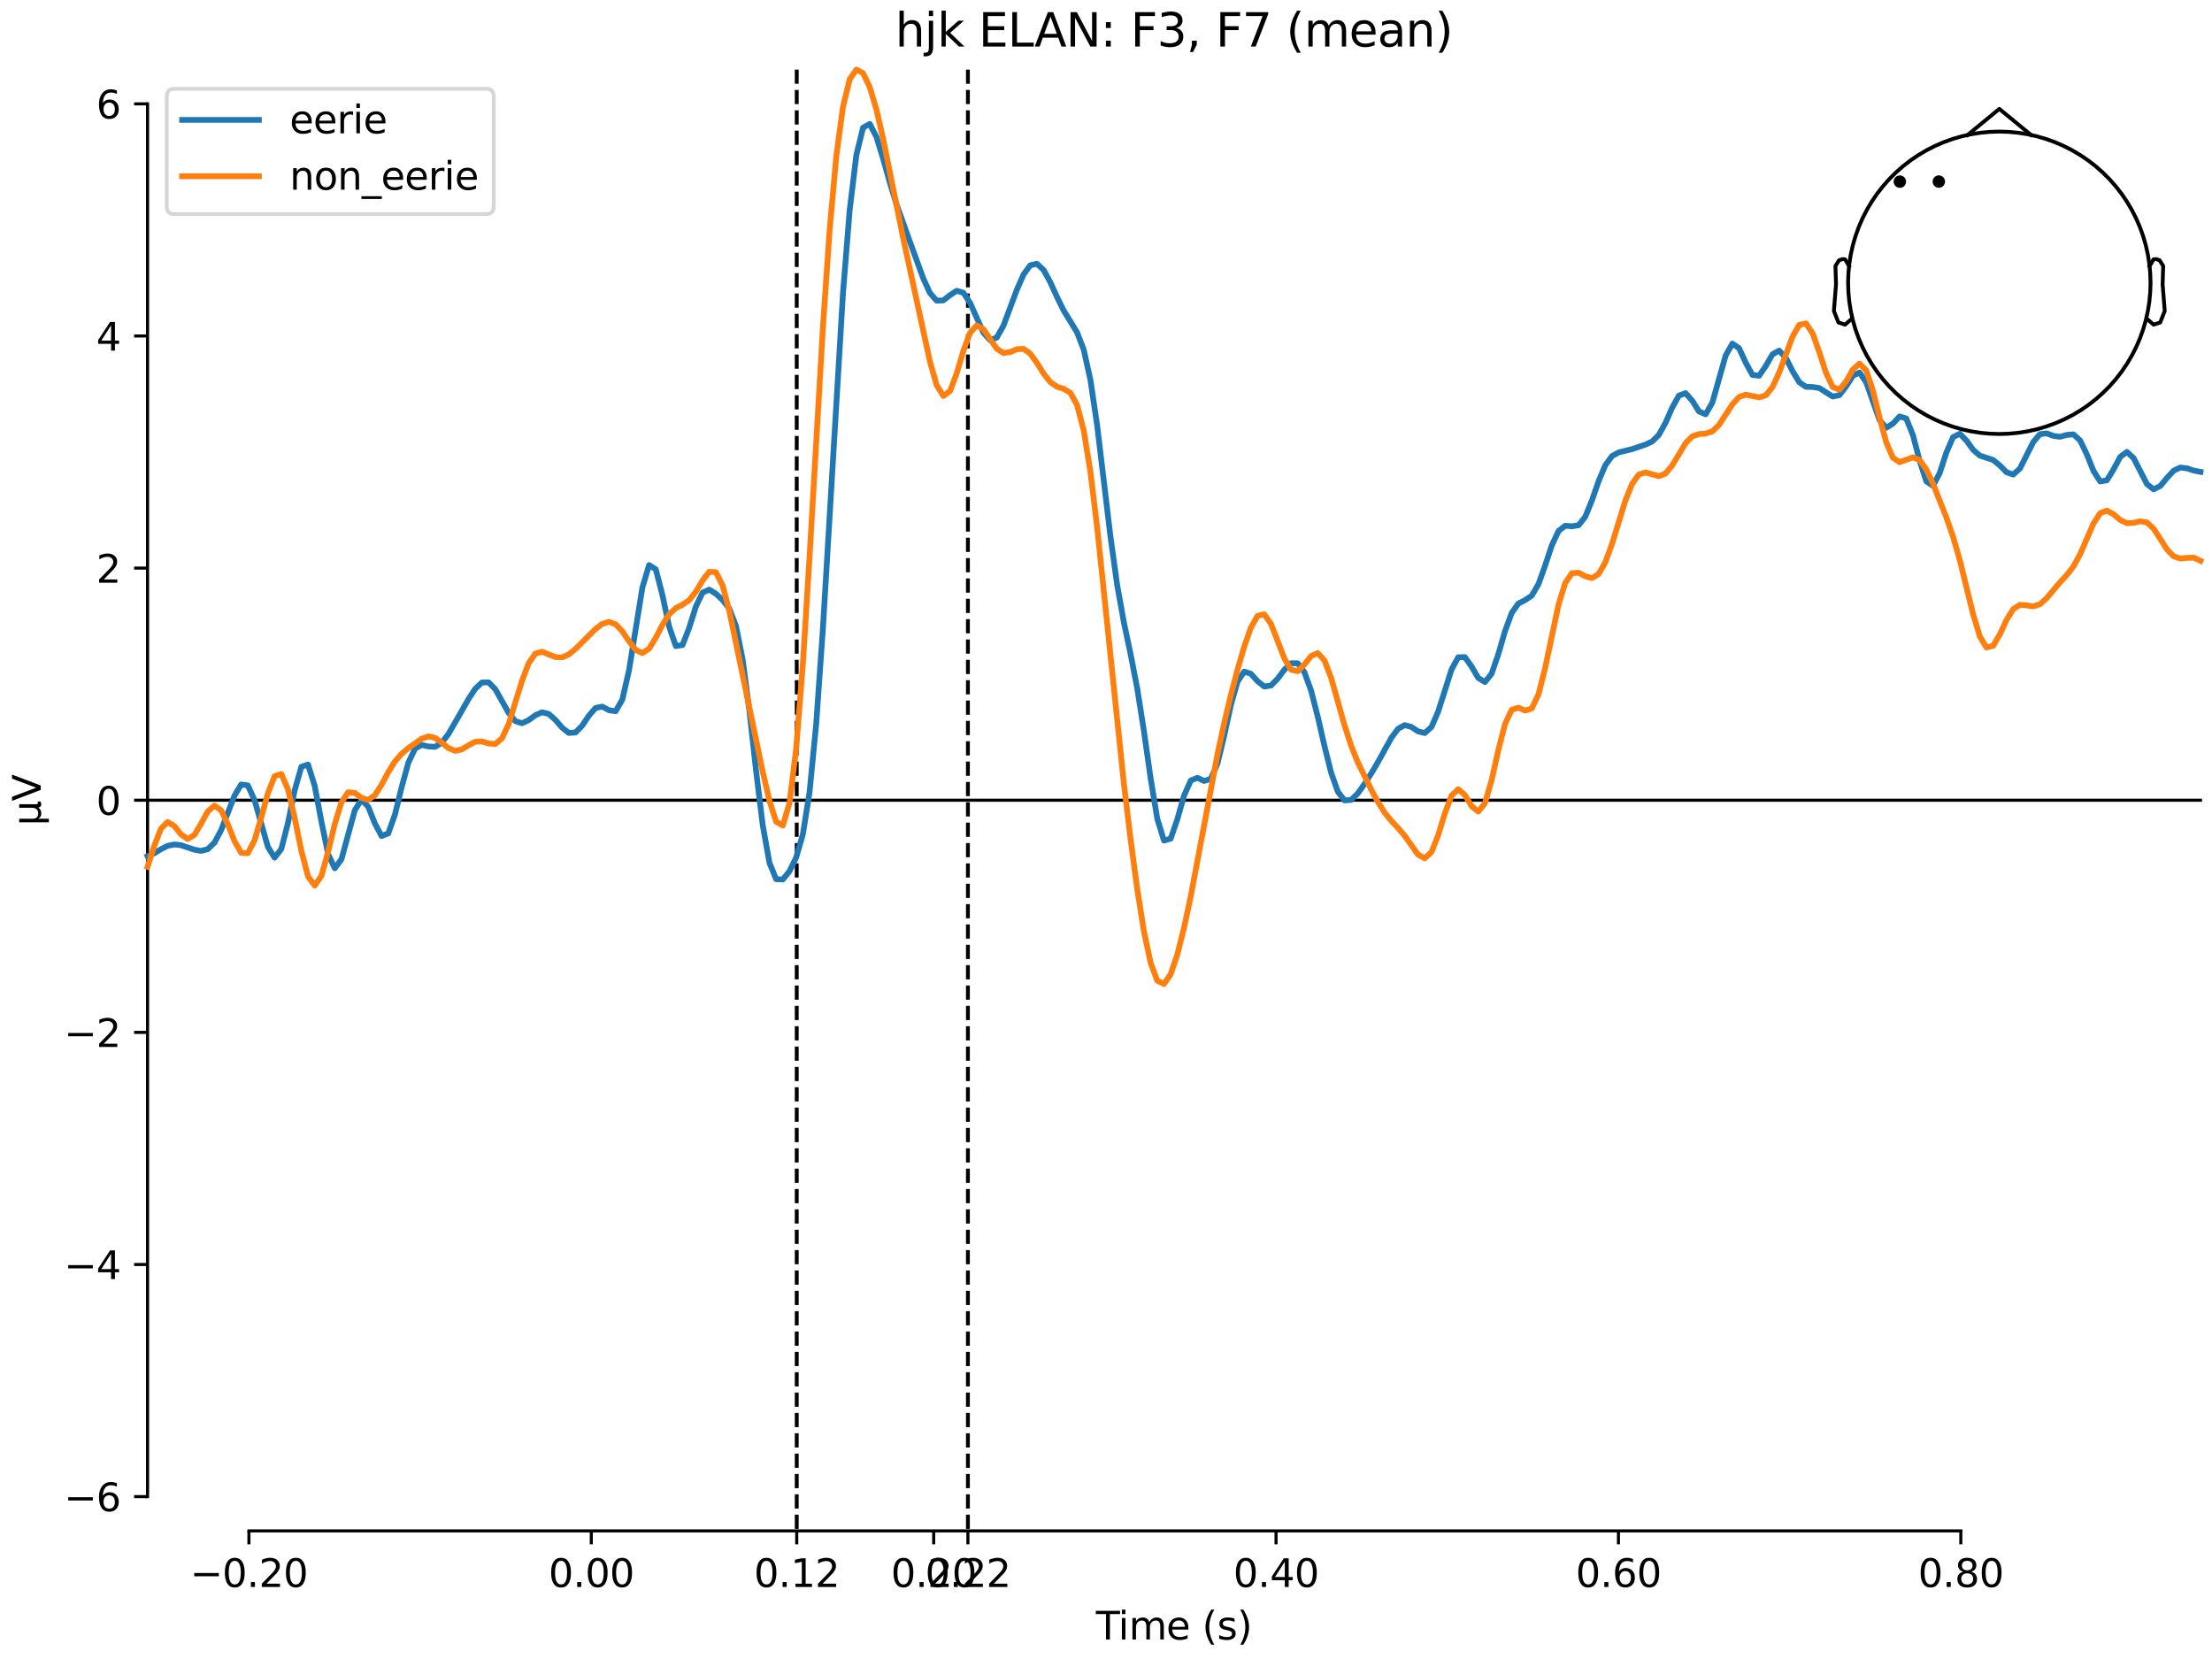 <?xml version="1.0" encoding="utf-8" standalone="no"?>
<!DOCTYPE svg PUBLIC "-//W3C//DTD SVG 1.1//EN"
  "http://www.w3.org/Graphics/SVG/1.1/DTD/svg11.dtd">
<svg xmlns:xlink="http://www.w3.org/1999/xlink" width="576pt" height="432pt" viewBox="0 0 576 432" xmlns="http://www.w3.org/2000/svg" version="1.1">
 <defs>
  <style type="text/css">*{stroke-linejoin: round; stroke-linecap: butt}</style>
 </defs>
 <g id="figure_1">
  <g id="patch_1">
   <path d="M 0 432 
L 576 432 
L 576 0 
L 0 0 
z
" style="fill: #ffffff"/>
  </g>
  <g id="axes_1">
   <g id="patch_2">
    <path d="M 38.421 398.644 
L 573 398.644 
L 573 18.118 
L 38.421 18.118 
L 38.421 398.644 
z
" style="fill: none; opacity: 0"/>
   </g>
   <g id="patch_3">
    <path d="M 38.421 389.712 
L 38.421 27.05 
" style="fill: none; stroke: #000000; stroke-width: 0.8; stroke-linejoin: miter; stroke-linecap: square"/>
   </g>
   <g id="LineCollection_1">
    <path d="M 207.466 18.118 
L 207.466 398.644 
" clip-path="url(#p240dc26d60)" style="fill: none; stroke-dasharray: 3.7,1.6; stroke-dashoffset: 0; stroke: #000000"/>
    <path d="M 252.043 18.118 
L 252.043 398.644 
" clip-path="url(#p240dc26d60)" style="fill: none; stroke-dasharray: 3.7,1.6; stroke-dashoffset: 0; stroke: #000000"/>
   </g>
   <g id="matplotlib.axis_1">
    <g id="xtick_1">
     <g id="line2d_1">
      <defs>
       <path id="m8957a028ed" d="M 0 0 
L 0 3.5 
" style="stroke: #000000; stroke-width: 0.8"/>
      </defs>
      <g>
       <use xlink:href="#m8957a028ed" x="64.819" y="398.644" style="stroke: #000000; stroke-width: 0.8"/>
      </g>
     </g>
     <g id="text_1">
      <!-- −0.20 -->
      <g transform="translate(49.496 413.242) scale(0.1 -0.1)">
       <defs>
        <path id="DejaVuSans-2212" d="M 678 2272 
L 4684 2272 
L 4684 1741 
L 678 1741 
L 678 2272 
z
" transform="scale(0.016)"/>
        <path id="DejaVuSans-30" d="M 2034 4250 
Q 1547 4250 1301 3770 
Q 1056 3291 1056 2328 
Q 1056 1369 1301 889 
Q 1547 409 2034 409 
Q 2525 409 2770 889 
Q 3016 1369 3016 2328 
Q 3016 3291 2770 3770 
Q 2525 4250 2034 4250 
z
M 2034 4750 
Q 2819 4750 3233 4129 
Q 3647 3509 3647 2328 
Q 3647 1150 3233 529 
Q 2819 -91 2034 -91 
Q 1250 -91 836 529 
Q 422 1150 422 2328 
Q 422 3509 836 4129 
Q 1250 4750 2034 4750 
z
" transform="scale(0.016)"/>
        <path id="DejaVuSans-2e" d="M 684 794 
L 1344 794 
L 1344 0 
L 684 0 
L 684 794 
z
" transform="scale(0.016)"/>
        <path id="DejaVuSans-32" d="M 1228 531 
L 3431 531 
L 3431 0 
L 469 0 
L 469 531 
Q 828 903 1448 1529 
Q 2069 2156 2228 2338 
Q 2531 2678 2651 2914 
Q 2772 3150 2772 3378 
Q 2772 3750 2511 3984 
Q 2250 4219 1831 4219 
Q 1534 4219 1204 4116 
Q 875 4013 500 3803 
L 500 4441 
Q 881 4594 1212 4672 
Q 1544 4750 1819 4750 
Q 2544 4750 2975 4387 
Q 3406 4025 3406 3419 
Q 3406 3131 3298 2873 
Q 3191 2616 2906 2266 
Q 2828 2175 2409 1742 
Q 1991 1309 1228 531 
z
" transform="scale(0.016)"/>
       </defs>
       <use xlink:href="#DejaVuSans-2212"/>
       <use xlink:href="#DejaVuSans-30" transform="translate(83.789 0)"/>
       <use xlink:href="#DejaVuSans-2e" transform="translate(147.412 0)"/>
       <use xlink:href="#DejaVuSans-32" transform="translate(179.199 0)"/>
       <use xlink:href="#DejaVuSans-30" transform="translate(242.822 0)"/>
      </g>
     </g>
    </g>
    <g id="xtick_2">
     <g id="line2d_2">
      <g>
       <use xlink:href="#m8957a028ed" x="153.973" y="398.644" style="stroke: #000000; stroke-width: 0.8"/>
      </g>
     </g>
     <g id="text_2">
      <!-- 0.00 -->
      <g transform="translate(142.84 413.242) scale(0.1 -0.1)">
       <use xlink:href="#DejaVuSans-30"/>
       <use xlink:href="#DejaVuSans-2e" transform="translate(63.623 0)"/>
       <use xlink:href="#DejaVuSans-30" transform="translate(95.41 0)"/>
       <use xlink:href="#DejaVuSans-30" transform="translate(159.033 0)"/>
      </g>
     </g>
    </g>
    <g id="xtick_3">
     <g id="line2d_3">
      <g>
       <use xlink:href="#m8957a028ed" x="207.466" y="398.644" style="stroke: #000000; stroke-width: 0.8"/>
      </g>
     </g>
     <g id="text_3">
      <!-- 0.12 -->
      <g transform="translate(196.333 413.242) scale(0.1 -0.1)">
       <defs>
        <path id="DejaVuSans-31" d="M 794 531 
L 1825 531 
L 1825 4091 
L 703 3866 
L 703 4441 
L 1819 4666 
L 2450 4666 
L 2450 531 
L 3481 531 
L 3481 0 
L 794 0 
L 794 531 
z
" transform="scale(0.016)"/>
       </defs>
       <use xlink:href="#DejaVuSans-30"/>
       <use xlink:href="#DejaVuSans-2e" transform="translate(63.623 0)"/>
       <use xlink:href="#DejaVuSans-31" transform="translate(95.41 0)"/>
       <use xlink:href="#DejaVuSans-32" transform="translate(159.033 0)"/>
      </g>
     </g>
    </g>
    <g id="xtick_4">
     <g id="line2d_4">
      <g>
       <use xlink:href="#m8957a028ed" x="243.128" y="398.644" style="stroke: #000000; stroke-width: 0.8"/>
      </g>
     </g>
     <g id="text_4">
      <!-- 0.20 -->
      <g transform="translate(231.995 413.242) scale(0.1 -0.1)">
       <use xlink:href="#DejaVuSans-30"/>
       <use xlink:href="#DejaVuSans-2e" transform="translate(63.623 0)"/>
       <use xlink:href="#DejaVuSans-32" transform="translate(95.41 0)"/>
       <use xlink:href="#DejaVuSans-30" transform="translate(159.033 0)"/>
      </g>
     </g>
    </g>
    <g id="xtick_5">
     <g id="line2d_5">
      <g>
       <use xlink:href="#m8957a028ed" x="252.043" y="398.644" style="stroke: #000000; stroke-width: 0.8"/>
      </g>
     </g>
     <g id="text_5">
      <!-- 0.22 -->
      <g transform="translate(240.91 413.242) scale(0.1 -0.1)">
       <use xlink:href="#DejaVuSans-30"/>
       <use xlink:href="#DejaVuSans-2e" transform="translate(63.623 0)"/>
       <use xlink:href="#DejaVuSans-32" transform="translate(95.41 0)"/>
       <use xlink:href="#DejaVuSans-32" transform="translate(159.033 0)"/>
      </g>
     </g>
    </g>
    <g id="xtick_6">
     <g id="line2d_6">
      <g>
       <use xlink:href="#m8957a028ed" x="332.282" y="398.644" style="stroke: #000000; stroke-width: 0.8"/>
      </g>
     </g>
     <g id="text_6">
      <!-- 0.40 -->
      <g transform="translate(321.15 413.242) scale(0.1 -0.1)">
       <defs>
        <path id="DejaVuSans-34" d="M 2419 4116 
L 825 1625 
L 2419 1625 
L 2419 4116 
z
M 2253 4666 
L 3047 4666 
L 3047 1625 
L 3713 1625 
L 3713 1100 
L 3047 1100 
L 3047 0 
L 2419 0 
L 2419 1100 
L 313 1100 
L 313 1709 
L 2253 4666 
z
" transform="scale(0.016)"/>
       </defs>
       <use xlink:href="#DejaVuSans-30"/>
       <use xlink:href="#DejaVuSans-2e" transform="translate(63.623 0)"/>
       <use xlink:href="#DejaVuSans-34" transform="translate(95.41 0)"/>
       <use xlink:href="#DejaVuSans-30" transform="translate(159.033 0)"/>
      </g>
     </g>
    </g>
    <g id="xtick_7">
     <g id="line2d_7">
      <g>
       <use xlink:href="#m8957a028ed" x="421.437" y="398.644" style="stroke: #000000; stroke-width: 0.8"/>
      </g>
     </g>
     <g id="text_7">
      <!-- 0.60 -->
      <g transform="translate(410.304 413.242) scale(0.1 -0.1)">
       <defs>
        <path id="DejaVuSans-36" d="M 2113 2584 
Q 1688 2584 1439 2293 
Q 1191 2003 1191 1497 
Q 1191 994 1439 701 
Q 1688 409 2113 409 
Q 2538 409 2786 701 
Q 3034 994 3034 1497 
Q 3034 2003 2786 2293 
Q 2538 2584 2113 2584 
z
M 3366 4563 
L 3366 3988 
Q 3128 4100 2886 4159 
Q 2644 4219 2406 4219 
Q 1781 4219 1451 3797 
Q 1122 3375 1075 2522 
Q 1259 2794 1537 2939 
Q 1816 3084 2150 3084 
Q 2853 3084 3261 2657 
Q 3669 2231 3669 1497 
Q 3669 778 3244 343 
Q 2819 -91 2113 -91 
Q 1303 -91 875 529 
Q 447 1150 447 2328 
Q 447 3434 972 4092 
Q 1497 4750 2381 4750 
Q 2619 4750 2861 4703 
Q 3103 4656 3366 4563 
z
" transform="scale(0.016)"/>
       </defs>
       <use xlink:href="#DejaVuSans-30"/>
       <use xlink:href="#DejaVuSans-2e" transform="translate(63.623 0)"/>
       <use xlink:href="#DejaVuSans-36" transform="translate(95.41 0)"/>
       <use xlink:href="#DejaVuSans-30" transform="translate(159.033 0)"/>
      </g>
     </g>
    </g>
    <g id="xtick_8">
     <g id="line2d_8">
      <g>
       <use xlink:href="#m8957a028ed" x="510.592" y="398.644" style="stroke: #000000; stroke-width: 0.8"/>
      </g>
     </g>
     <g id="text_8">
      <!-- 0.80 -->
      <g transform="translate(499.459 413.242) scale(0.1 -0.1)">
       <defs>
        <path id="DejaVuSans-38" d="M 2034 2216 
Q 1584 2216 1326 1975 
Q 1069 1734 1069 1313 
Q 1069 891 1326 650 
Q 1584 409 2034 409 
Q 2484 409 2743 651 
Q 3003 894 3003 1313 
Q 3003 1734 2745 1975 
Q 2488 2216 2034 2216 
z
M 1403 2484 
Q 997 2584 770 2862 
Q 544 3141 544 3541 
Q 544 4100 942 4425 
Q 1341 4750 2034 4750 
Q 2731 4750 3128 4425 
Q 3525 4100 3525 3541 
Q 3525 3141 3298 2862 
Q 3072 2584 2669 2484 
Q 3125 2378 3379 2068 
Q 3634 1759 3634 1313 
Q 3634 634 3220 271 
Q 2806 -91 2034 -91 
Q 1263 -91 848 271 
Q 434 634 434 1313 
Q 434 1759 690 2068 
Q 947 2378 1403 2484 
z
M 1172 3481 
Q 1172 3119 1398 2916 
Q 1625 2713 2034 2713 
Q 2441 2713 2670 2916 
Q 2900 3119 2900 3481 
Q 2900 3844 2670 4047 
Q 2441 4250 2034 4250 
Q 1625 4250 1398 4047 
Q 1172 3844 1172 3481 
z
" transform="scale(0.016)"/>
       </defs>
       <use xlink:href="#DejaVuSans-30"/>
       <use xlink:href="#DejaVuSans-2e" transform="translate(63.623 0)"/>
       <use xlink:href="#DejaVuSans-38" transform="translate(95.41 0)"/>
       <use xlink:href="#DejaVuSans-30" transform="translate(159.033 0)"/>
      </g>
     </g>
    </g>
    <g id="text_9">
     <!-- Time (s) -->
     <g transform="translate(285.381 426.92) scale(0.1 -0.1)">
      <defs>
       <path id="DejaVuSans-54" d="M -19 4666 
L 3928 4666 
L 3928 4134 
L 2272 4134 
L 2272 0 
L 1638 0 
L 1638 4134 
L -19 4134 
L -19 4666 
z
" transform="scale(0.016)"/>
       <path id="DejaVuSans-69" d="M 603 3500 
L 1178 3500 
L 1178 0 
L 603 0 
L 603 3500 
z
M 603 4863 
L 1178 4863 
L 1178 4134 
L 603 4134 
L 603 4863 
z
" transform="scale(0.016)"/>
       <path id="DejaVuSans-6d" d="M 3328 2828 
Q 3544 3216 3844 3400 
Q 4144 3584 4550 3584 
Q 5097 3584 5394 3201 
Q 5691 2819 5691 2113 
L 5691 0 
L 5113 0 
L 5113 2094 
Q 5113 2597 4934 2840 
Q 4756 3084 4391 3084 
Q 3944 3084 3684 2787 
Q 3425 2491 3425 1978 
L 3425 0 
L 2847 0 
L 2847 2094 
Q 2847 2600 2669 2842 
Q 2491 3084 2119 3084 
Q 1678 3084 1418 2786 
Q 1159 2488 1159 1978 
L 1159 0 
L 581 0 
L 581 3500 
L 1159 3500 
L 1159 2956 
Q 1356 3278 1631 3431 
Q 1906 3584 2284 3584 
Q 2666 3584 2933 3390 
Q 3200 3197 3328 2828 
z
" transform="scale(0.016)"/>
       <path id="DejaVuSans-65" d="M 3597 1894 
L 3597 1613 
L 953 1613 
Q 991 1019 1311 708 
Q 1631 397 2203 397 
Q 2534 397 2845 478 
Q 3156 559 3463 722 
L 3463 178 
Q 3153 47 2828 -22 
Q 2503 -91 2169 -91 
Q 1331 -91 842 396 
Q 353 884 353 1716 
Q 353 2575 817 3079 
Q 1281 3584 2069 3584 
Q 2775 3584 3186 3129 
Q 3597 2675 3597 1894 
z
M 3022 2063 
Q 3016 2534 2758 2815 
Q 2500 3097 2075 3097 
Q 1594 3097 1305 2825 
Q 1016 2553 972 2059 
L 3022 2063 
z
" transform="scale(0.016)"/>
       <path id="DejaVuSans-20" transform="scale(0.016)"/>
       <path id="DejaVuSans-28" d="M 1984 4856 
Q 1566 4138 1362 3434 
Q 1159 2731 1159 2009 
Q 1159 1288 1364 580 
Q 1569 -128 1984 -844 
L 1484 -844 
Q 1016 -109 783 600 
Q 550 1309 550 2009 
Q 550 2706 781 3412 
Q 1013 4119 1484 4856 
L 1984 4856 
z
" transform="scale(0.016)"/>
       <path id="DejaVuSans-73" d="M 2834 3397 
L 2834 2853 
Q 2591 2978 2328 3040 
Q 2066 3103 1784 3103 
Q 1356 3103 1142 2972 
Q 928 2841 928 2578 
Q 928 2378 1081 2264 
Q 1234 2150 1697 2047 
L 1894 2003 
Q 2506 1872 2764 1633 
Q 3022 1394 3022 966 
Q 3022 478 2636 193 
Q 2250 -91 1575 -91 
Q 1294 -91 989 -36 
Q 684 19 347 128 
L 347 722 
Q 666 556 975 473 
Q 1284 391 1588 391 
Q 1994 391 2212 530 
Q 2431 669 2431 922 
Q 2431 1156 2273 1281 
Q 2116 1406 1581 1522 
L 1381 1569 
Q 847 1681 609 1914 
Q 372 2147 372 2553 
Q 372 3047 722 3315 
Q 1072 3584 1716 3584 
Q 2034 3584 2315 3537 
Q 2597 3491 2834 3397 
z
" transform="scale(0.016)"/>
       <path id="DejaVuSans-29" d="M 513 4856 
L 1013 4856 
Q 1481 4119 1714 3412 
Q 1947 2706 1947 2009 
Q 1947 1309 1714 600 
Q 1481 -109 1013 -844 
L 513 -844 
Q 928 -128 1133 580 
Q 1338 1288 1338 2009 
Q 1338 2731 1133 3434 
Q 928 4138 513 4856 
z
" transform="scale(0.016)"/>
      </defs>
      <use xlink:href="#DejaVuSans-54"/>
      <use xlink:href="#DejaVuSans-69" transform="translate(57.959 0)"/>
      <use xlink:href="#DejaVuSans-6d" transform="translate(85.742 0)"/>
      <use xlink:href="#DejaVuSans-65" transform="translate(183.154 0)"/>
      <use xlink:href="#DejaVuSans-20" transform="translate(244.678 0)"/>
      <use xlink:href="#DejaVuSans-28" transform="translate(276.465 0)"/>
      <use xlink:href="#DejaVuSans-73" transform="translate(315.479 0)"/>
      <use xlink:href="#DejaVuSans-29" transform="translate(367.578 0)"/>
     </g>
    </g>
   </g>
   <g id="matplotlib.axis_2">
    <g id="ytick_1">
     <g id="line2d_9">
      <defs>
       <path id="m3191be7a63" d="M 0 0 
L -3.5 0 
" style="stroke: #000000; stroke-width: 0.8"/>
      </defs>
      <g>
       <use xlink:href="#m3191be7a63" x="38.421" y="389.712" style="stroke: #000000; stroke-width: 0.8"/>
      </g>
     </g>
     <g id="text_10">
      <!-- −6 -->
      <g transform="translate(16.678 393.511) scale(0.1 -0.1)">
       <use xlink:href="#DejaVuSans-2212"/>
       <use xlink:href="#DejaVuSans-36" transform="translate(83.789 0)"/>
      </g>
     </g>
    </g>
    <g id="ytick_2">
     <g id="line2d_10">
      <g>
       <use xlink:href="#m3191be7a63" x="38.421" y="329.268" style="stroke: #000000; stroke-width: 0.8"/>
      </g>
     </g>
     <g id="text_11">
      <!-- −4 -->
      <g transform="translate(16.678 333.067) scale(0.1 -0.1)">
       <use xlink:href="#DejaVuSans-2212"/>
       <use xlink:href="#DejaVuSans-34" transform="translate(83.789 0)"/>
      </g>
     </g>
    </g>
    <g id="ytick_3">
     <g id="line2d_11">
      <g>
       <use xlink:href="#m3191be7a63" x="38.421" y="268.825" style="stroke: #000000; stroke-width: 0.8"/>
      </g>
     </g>
     <g id="text_12">
      <!-- −2 -->
      <g transform="translate(16.678 272.624) scale(0.1 -0.1)">
       <use xlink:href="#DejaVuSans-2212"/>
       <use xlink:href="#DejaVuSans-32" transform="translate(83.789 0)"/>
      </g>
     </g>
    </g>
    <g id="ytick_4">
     <g id="line2d_12">
      <g>
       <use xlink:href="#m3191be7a63" x="38.421" y="208.381" style="stroke: #000000; stroke-width: 0.8"/>
      </g>
     </g>
     <g id="text_13">
      <!-- 0 -->
      <g transform="translate(25.058 212.18) scale(0.1 -0.1)">
       <use xlink:href="#DejaVuSans-30"/>
      </g>
     </g>
    </g>
    <g id="ytick_5">
     <g id="line2d_13">
      <g>
       <use xlink:href="#m3191be7a63" x="38.421" y="147.937" style="stroke: #000000; stroke-width: 0.8"/>
      </g>
     </g>
     <g id="text_14">
      <!-- 2 -->
      <g transform="translate(25.058 151.737) scale(0.1 -0.1)">
       <use xlink:href="#DejaVuSans-32"/>
      </g>
     </g>
    </g>
    <g id="ytick_6">
     <g id="line2d_14">
      <g>
       <use xlink:href="#m3191be7a63" x="38.421" y="87.494" style="stroke: #000000; stroke-width: 0.8"/>
      </g>
     </g>
     <g id="text_15">
      <!-- 4 -->
      <g transform="translate(25.058 91.293) scale(0.1 -0.1)">
       <use xlink:href="#DejaVuSans-34"/>
      </g>
     </g>
    </g>
    <g id="ytick_7">
     <g id="line2d_15">
      <g>
       <use xlink:href="#m3191be7a63" x="38.421" y="27.05" style="stroke: #000000; stroke-width: 0.8"/>
      </g>
     </g>
     <g id="text_16">
      <!-- 6 -->
      <g transform="translate(25.058 30.849) scale(0.1 -0.1)">
       <use xlink:href="#DejaVuSans-36"/>
      </g>
     </g>
    </g>
    <g id="text_17">
     <!-- µV -->
     <g transform="translate(10.599 214.982) rotate(-90) scale(0.1 -0.1)">
      <defs>
       <path id="DejaVuSans-b5" d="M 544 -1331 
L 544 3500 
L 1119 3500 
L 1119 1325 
Q 1119 872 1334 640 
Q 1550 409 1972 409 
Q 2434 409 2667 671 
Q 2900 934 2900 1459 
L 2900 3500 
L 3475 3500 
L 3475 806 
Q 3475 619 3529 530 
Q 3584 441 3700 441 
Q 3728 441 3778 458 
Q 3828 475 3916 513 
L 3916 50 
Q 3788 -22 3673 -56 
Q 3559 -91 3450 -91 
Q 3234 -91 3106 31 
Q 2978 153 2931 403 
Q 2775 156 2548 32 
Q 2322 -91 2016 -91 
Q 1697 -91 1473 31 
Q 1250 153 1119 397 
L 1119 -1331 
L 544 -1331 
z
" transform="scale(0.016)"/>
       <path id="DejaVuSans-56" d="M 1831 0 
L 50 4666 
L 709 4666 
L 2188 738 
L 3669 4666 
L 4325 4666 
L 2547 0 
L 1831 0 
z
" transform="scale(0.016)"/>
      </defs>
      <use xlink:href="#DejaVuSans-b5"/>
      <use xlink:href="#DejaVuSans-56" transform="translate(63.623 0)"/>
     </g>
    </g>
   </g>
   <g id="patch_4">
    <path d="M 64.819 398.644 
L 510.592 398.644 
" style="fill: none; stroke: #000000; stroke-width: 0.8; stroke-linejoin: miter; stroke-linecap: square"/>
   </g>
   <g id="patch_5">
    <path d="M 38.421 208.381 
L 573 208.381 
" style="fill: none; stroke: #000000; stroke-width: 0.8; stroke-linejoin: miter; stroke-linecap: square"/>
   </g>
   <g id="text_18">
    <!-- hjk ELAN: F3, F7 (mean) -->
    <g transform="translate(233.114 12.118) scale(0.12 -0.12)">
     <defs>
      <path id="DejaVuSans-68" d="M 3513 2113 
L 3513 0 
L 2938 0 
L 2938 2094 
Q 2938 2591 2744 2837 
Q 2550 3084 2163 3084 
Q 1697 3084 1428 2787 
Q 1159 2491 1159 1978 
L 1159 0 
L 581 0 
L 581 4863 
L 1159 4863 
L 1159 2956 
Q 1366 3272 1645 3428 
Q 1925 3584 2291 3584 
Q 2894 3584 3203 3211 
Q 3513 2838 3513 2113 
z
" transform="scale(0.016)"/>
      <path id="DejaVuSans-6a" d="M 603 3500 
L 1178 3500 
L 1178 -63 
Q 1178 -731 923 -1031 
Q 669 -1331 103 -1331 
L -116 -1331 
L -116 -844 
L 38 -844 
Q 366 -844 484 -692 
Q 603 -541 603 -63 
L 603 3500 
z
M 603 4863 
L 1178 4863 
L 1178 4134 
L 603 4134 
L 603 4863 
z
" transform="scale(0.016)"/>
      <path id="DejaVuSans-6b" d="M 581 4863 
L 1159 4863 
L 1159 1991 
L 2875 3500 
L 3609 3500 
L 1753 1863 
L 3688 0 
L 2938 0 
L 1159 1709 
L 1159 0 
L 581 0 
L 581 4863 
z
" transform="scale(0.016)"/>
      <path id="DejaVuSans-45" d="M 628 4666 
L 3578 4666 
L 3578 4134 
L 1259 4134 
L 1259 2753 
L 3481 2753 
L 3481 2222 
L 1259 2222 
L 1259 531 
L 3634 531 
L 3634 0 
L 628 0 
L 628 4666 
z
" transform="scale(0.016)"/>
      <path id="DejaVuSans-4c" d="M 628 4666 
L 1259 4666 
L 1259 531 
L 3531 531 
L 3531 0 
L 628 0 
L 628 4666 
z
" transform="scale(0.016)"/>
      <path id="DejaVuSans-41" d="M 2188 4044 
L 1331 1722 
L 3047 1722 
L 2188 4044 
z
M 1831 4666 
L 2547 4666 
L 4325 0 
L 3669 0 
L 3244 1197 
L 1141 1197 
L 716 0 
L 50 0 
L 1831 4666 
z
" transform="scale(0.016)"/>
      <path id="DejaVuSans-4e" d="M 628 4666 
L 1478 4666 
L 3547 763 
L 3547 4666 
L 4159 4666 
L 4159 0 
L 3309 0 
L 1241 3903 
L 1241 0 
L 628 0 
L 628 4666 
z
" transform="scale(0.016)"/>
      <path id="DejaVuSans-3a" d="M 750 794 
L 1409 794 
L 1409 0 
L 750 0 
L 750 794 
z
M 750 3309 
L 1409 3309 
L 1409 2516 
L 750 2516 
L 750 3309 
z
" transform="scale(0.016)"/>
      <path id="DejaVuSans-46" d="M 628 4666 
L 3309 4666 
L 3309 4134 
L 1259 4134 
L 1259 2759 
L 3109 2759 
L 3109 2228 
L 1259 2228 
L 1259 0 
L 628 0 
L 628 4666 
z
" transform="scale(0.016)"/>
      <path id="DejaVuSans-33" d="M 2597 2516 
Q 3050 2419 3304 2112 
Q 3559 1806 3559 1356 
Q 3559 666 3084 287 
Q 2609 -91 1734 -91 
Q 1441 -91 1130 -33 
Q 819 25 488 141 
L 488 750 
Q 750 597 1062 519 
Q 1375 441 1716 441 
Q 2309 441 2620 675 
Q 2931 909 2931 1356 
Q 2931 1769 2642 2001 
Q 2353 2234 1838 2234 
L 1294 2234 
L 1294 2753 
L 1863 2753 
Q 2328 2753 2575 2939 
Q 2822 3125 2822 3475 
Q 2822 3834 2567 4026 
Q 2313 4219 1838 4219 
Q 1578 4219 1281 4162 
Q 984 4106 628 3988 
L 628 4550 
Q 988 4650 1302 4700 
Q 1616 4750 1894 4750 
Q 2613 4750 3031 4423 
Q 3450 4097 3450 3541 
Q 3450 3153 3228 2886 
Q 3006 2619 2597 2516 
z
" transform="scale(0.016)"/>
      <path id="DejaVuSans-2c" d="M 750 794 
L 1409 794 
L 1409 256 
L 897 -744 
L 494 -744 
L 750 256 
L 750 794 
z
" transform="scale(0.016)"/>
      <path id="DejaVuSans-37" d="M 525 4666 
L 3525 4666 
L 3525 4397 
L 1831 0 
L 1172 0 
L 2766 4134 
L 525 4134 
L 525 4666 
z
" transform="scale(0.016)"/>
      <path id="DejaVuSans-61" d="M 2194 1759 
Q 1497 1759 1228 1600 
Q 959 1441 959 1056 
Q 959 750 1161 570 
Q 1363 391 1709 391 
Q 2188 391 2477 730 
Q 2766 1069 2766 1631 
L 2766 1759 
L 2194 1759 
z
M 3341 1997 
L 3341 0 
L 2766 0 
L 2766 531 
Q 2569 213 2275 61 
Q 1981 -91 1556 -91 
Q 1019 -91 701 211 
Q 384 513 384 1019 
Q 384 1609 779 1909 
Q 1175 2209 1959 2209 
L 2766 2209 
L 2766 2266 
Q 2766 2663 2505 2880 
Q 2244 3097 1772 3097 
Q 1472 3097 1187 3025 
Q 903 2953 641 2809 
L 641 3341 
Q 956 3463 1253 3523 
Q 1550 3584 1831 3584 
Q 2591 3584 2966 3190 
Q 3341 2797 3341 1997 
z
" transform="scale(0.016)"/>
      <path id="DejaVuSans-6e" d="M 3513 2113 
L 3513 0 
L 2938 0 
L 2938 2094 
Q 2938 2591 2744 2837 
Q 2550 3084 2163 3084 
Q 1697 3084 1428 2787 
Q 1159 2491 1159 1978 
L 1159 0 
L 581 0 
L 581 3500 
L 1159 3500 
L 1159 2956 
Q 1366 3272 1645 3428 
Q 1925 3584 2291 3584 
Q 2894 3584 3203 3211 
Q 3513 2838 3513 2113 
z
" transform="scale(0.016)"/>
     </defs>
     <use xlink:href="#DejaVuSans-68"/>
     <use xlink:href="#DejaVuSans-6a" transform="translate(63.379 0)"/>
     <use xlink:href="#DejaVuSans-6b" transform="translate(91.162 0)"/>
     <use xlink:href="#DejaVuSans-20" transform="translate(149.072 0)"/>
     <use xlink:href="#DejaVuSans-45" transform="translate(180.859 0)"/>
     <use xlink:href="#DejaVuSans-4c" transform="translate(244.043 0)"/>
     <use xlink:href="#DejaVuSans-41" transform="translate(302.006 0)"/>
     <use xlink:href="#DejaVuSans-4e" transform="translate(370.414 0)"/>
     <use xlink:href="#DejaVuSans-3a" transform="translate(445.219 0)"/>
     <use xlink:href="#DejaVuSans-20" transform="translate(478.91 0)"/>
     <use xlink:href="#DejaVuSans-46" transform="translate(510.697 0)"/>
     <use xlink:href="#DejaVuSans-33" transform="translate(568.217 0)"/>
     <use xlink:href="#DejaVuSans-2c" transform="translate(631.84 0)"/>
     <use xlink:href="#DejaVuSans-20" transform="translate(663.627 0)"/>
     <use xlink:href="#DejaVuSans-46" transform="translate(695.414 0)"/>
     <use xlink:href="#DejaVuSans-37" transform="translate(752.934 0)"/>
     <use xlink:href="#DejaVuSans-20" transform="translate(816.557 0)"/>
     <use xlink:href="#DejaVuSans-28" transform="translate(848.344 0)"/>
     <use xlink:href="#DejaVuSans-6d" transform="translate(887.357 0)"/>
     <use xlink:href="#DejaVuSans-65" transform="translate(984.77 0)"/>
     <use xlink:href="#DejaVuSans-61" transform="translate(1046.293 0)"/>
     <use xlink:href="#DejaVuSans-6e" transform="translate(1107.572 0)"/>
     <use xlink:href="#DejaVuSans-29" transform="translate(1170.951 0)"/>
    </g>
   </g>
   <g id="legend_1">
    <g id="patch_6">
     <path d="M 45.421 55.753 
L 126.563 55.753 
Q 128.563 55.753 128.563 53.753 
L 128.563 25.118 
Q 128.563 23.118 126.563 23.118 
L 45.421 23.118 
Q 43.421 23.118 43.421 25.118 
L 43.421 53.753 
Q 43.421 55.753 45.421 55.753 
z
" style="fill: #ffffff; opacity: 0.8; stroke: #cccccc; stroke-linejoin: miter"/>
    </g>
    <g id="line2d_16">
     <path d="M 47.421 31.217 
L 57.421 31.217 
L 67.421 31.217 
" style="fill: none; stroke: #1f77b4; stroke-width: 1.5; stroke-linecap: square"/>
    </g>
    <g id="text_19">
     <!-- eerie -->
     <g transform="translate(75.421 34.717) scale(0.1 -0.1)">
      <defs>
       <path id="DejaVuSans-72" d="M 2631 2963 
Q 2534 3019 2420 3045 
Q 2306 3072 2169 3072 
Q 1681 3072 1420 2755 
Q 1159 2438 1159 1844 
L 1159 0 
L 581 0 
L 581 3500 
L 1159 3500 
L 1159 2956 
Q 1341 3275 1631 3429 
Q 1922 3584 2338 3584 
Q 2397 3584 2469 3576 
Q 2541 3569 2628 3553 
L 2631 2963 
z
" transform="scale(0.016)"/>
      </defs>
      <use xlink:href="#DejaVuSans-65"/>
      <use xlink:href="#DejaVuSans-65" transform="translate(61.523 0)"/>
      <use xlink:href="#DejaVuSans-72" transform="translate(123.047 0)"/>
      <use xlink:href="#DejaVuSans-69" transform="translate(164.16 0)"/>
      <use xlink:href="#DejaVuSans-65" transform="translate(191.943 0)"/>
     </g>
    </g>
    <g id="line2d_17">
     <path d="M 47.421 45.895 
L 57.421 45.895 
L 67.421 45.895 
" style="fill: none; stroke: #ff7f0e; stroke-width: 1.5; stroke-linecap: square"/>
    </g>
    <g id="text_20">
     <!-- non_eerie -->
     <g transform="translate(75.421 49.395) scale(0.1 -0.1)">
      <defs>
       <path id="DejaVuSans-6f" d="M 1959 3097 
Q 1497 3097 1228 2736 
Q 959 2375 959 1747 
Q 959 1119 1226 758 
Q 1494 397 1959 397 
Q 2419 397 2687 759 
Q 2956 1122 2956 1747 
Q 2956 2369 2687 2733 
Q 2419 3097 1959 3097 
z
M 1959 3584 
Q 2709 3584 3137 3096 
Q 3566 2609 3566 1747 
Q 3566 888 3137 398 
Q 2709 -91 1959 -91 
Q 1206 -91 779 398 
Q 353 888 353 1747 
Q 353 2609 779 3096 
Q 1206 3584 1959 3584 
z
" transform="scale(0.016)"/>
       <path id="DejaVuSans-5f" d="M 3263 -1063 
L 3263 -1509 
L -63 -1509 
L -63 -1063 
L 3263 -1063 
z
" transform="scale(0.016)"/>
      </defs>
      <use xlink:href="#DejaVuSans-6e"/>
      <use xlink:href="#DejaVuSans-6f" transform="translate(63.379 0)"/>
      <use xlink:href="#DejaVuSans-6e" transform="translate(124.561 0)"/>
      <use xlink:href="#DejaVuSans-5f" transform="translate(187.939 0)"/>
      <use xlink:href="#DejaVuSans-65" transform="translate(237.939 0)"/>
      <use xlink:href="#DejaVuSans-65" transform="translate(299.463 0)"/>
      <use xlink:href="#DejaVuSans-72" transform="translate(360.986 0)"/>
      <use xlink:href="#DejaVuSans-69" transform="translate(402.1 0)"/>
      <use xlink:href="#DejaVuSans-65" transform="translate(429.883 0)"/>
     </g>
    </g>
   </g>
   <g id="line2d_18">
    <path d="M 38.421 222.943 
L 40.162 222.2 
L 41.903 221.136 
L 43.644 220.256 
L 45.386 219.897 
L 47.127 220.09 
L 50.61 221.257 
L 52.351 221.571 
L 54.092 221.129 
L 55.834 219.43 
L 57.575 216.19 
L 61.057 207.19 
L 62.799 204.277 
L 64.54 204.518 
L 66.281 208.348 
L 69.764 220.539 
L 71.505 223.324 
L 73.247 221.089 
L 74.988 214.303 
L 76.729 205.823 
L 78.47 199.67 
L 80.212 199.082 
L 81.953 204.673 
L 83.694 213.929 
L 85.436 222.397 
L 87.177 226.1 
L 88.918 223.731 
L 92.401 210.948 
L 94.142 208.22 
L 95.883 210.083 
L 97.625 214.451 
L 99.366 217.702 
L 101.107 217.022 
L 102.849 212.081 
L 104.59 204.971 
L 106.331 198.616 
L 108.073 194.942 
L 109.814 193.989 
L 111.555 194.377 
L 113.296 194.476 
L 115.038 193.381 
L 116.779 191.125 
L 120.262 185.08 
L 122.003 182.021 
L 123.744 179.368 
L 125.486 177.722 
L 127.227 177.683 
L 128.968 179.453 
L 132.451 185.644 
L 134.192 187.787 
L 135.933 188.329 
L 137.675 187.523 
L 139.416 186.234 
L 141.157 185.48 
L 142.899 185.91 
L 144.64 187.477 
L 146.381 189.482 
L 148.122 190.861 
L 149.864 190.732 
L 151.605 188.952 
L 153.346 186.347 
L 155.088 184.349 
L 156.829 184 
L 158.57 184.939 
L 160.312 185.194 
L 162.053 182.182 
L 163.794 174.54 
L 167.277 152.997 
L 169.018 147.143 
L 170.759 148.248 
L 172.501 154.983 
L 174.242 163.165 
L 175.983 168.234 
L 177.725 167.971 
L 179.466 163.462 
L 181.207 157.925 
L 182.948 154.313 
L 184.69 153.544 
L 186.431 154.619 
L 188.172 156.243 
L 189.914 158.483 
L 191.655 163.031 
L 193.396 171.802 
L 195.138 185.082 
L 196.879 200.692 
L 198.62 214.928 
L 200.361 224.66 
L 202.103 228.935 
L 203.844 229.005 
L 205.585 226.844 
L 207.327 223.291 
L 209.068 217.224 
L 210.809 206.233 
L 212.551 188.347 
L 214.292 163.537 
L 219.516 76.26 
L 221.257 54.68 
L 222.998 40.35 
L 224.74 33.247 
L 226.481 32.275 
L 228.222 35.648 
L 229.964 41.328 
L 231.705 47.531 
L 233.446 53.208 
L 236.929 62.922 
L 240.411 72.478 
L 242.153 76.29 
L 243.894 78.285 
L 245.635 78.22 
L 247.377 76.861 
L 249.118 75.721 
L 250.859 76.229 
L 252.6 78.867 
L 256.083 86.643 
L 257.824 88.587 
L 259.566 87.897 
L 261.307 84.785 
L 264.79 75.439 
L 266.531 71.473 
L 268.272 69.083 
L 270.013 68.682 
L 271.755 70.304 
L 273.496 73.481 
L 275.237 77.322 
L 276.979 80.857 
L 280.461 86.546 
L 282.203 91.066 
L 283.944 98.929 
L 285.685 110.686 
L 289.168 139.775 
L 290.909 152.322 
L 292.65 162.046 
L 294.392 170.269 
L 296.133 179.26 
L 297.874 190.353 
L 299.616 202.65 
L 301.357 213.213 
L 303.098 218.886 
L 304.84 218.383 
L 306.581 213.31 
L 308.322 207.183 
L 310.063 203.256 
L 311.805 202.536 
L 313.546 203.363 
L 315.287 202.805 
L 317.029 198.817 
L 318.77 191.647 
L 320.511 183.609 
L 322.253 177.492 
L 323.994 174.888 
L 325.735 175.452 
L 327.476 177.396 
L 329.218 178.775 
L 330.959 178.515 
L 332.7 176.735 
L 334.442 174.393 
L 336.183 172.712 
L 337.924 172.716 
L 339.666 175.05 
L 341.407 179.854 
L 343.148 186.642 
L 344.889 194.272 
L 346.631 201.226 
L 348.372 206.165 
L 350.113 208.429 
L 351.855 208.284 
L 353.596 206.567 
L 355.337 204.118 
L 357.079 201.394 
L 358.82 198.437 
L 362.302 192.136 
L 364.044 189.779 
L 365.785 188.816 
L 367.526 189.298 
L 369.268 190.448 
L 371.009 190.883 
L 372.75 189.309 
L 374.492 185.305 
L 377.974 174.335 
L 379.715 171.15 
L 381.457 171.106 
L 383.198 173.579 
L 384.939 176.541 
L 386.681 177.609 
L 388.422 175.404 
L 390.163 170.335 
L 391.905 164.341 
L 393.646 159.606 
L 395.387 157.157 
L 397.128 156.27 
L 398.87 155.103 
L 400.611 152.114 
L 402.352 147.25 
L 404.094 142.002 
L 405.835 138.276 
L 407.576 136.908 
L 409.318 137.047 
L 411.059 136.776 
L 412.8 134.556 
L 414.541 130.295 
L 416.283 125.271 
L 418.024 121.135 
L 419.765 118.751 
L 421.507 117.806 
L 424.989 116.947 
L 428.472 115.771 
L 430.213 114.974 
L 431.954 113.243 
L 433.696 110.108 
L 435.437 106.148 
L 437.178 103.024 
L 438.92 102.367 
L 440.661 104.346 
L 442.402 107.126 
L 444.144 107.885 
L 445.885 104.847 
L 449.367 92.546 
L 451.109 89.471 
L 452.85 90.672 
L 454.591 94.462 
L 456.333 97.633 
L 458.074 97.849 
L 459.815 95.288 
L 461.557 92.259 
L 463.298 91.3 
L 465.039 93.204 
L 466.78 96.65 
L 468.522 99.535 
L 470.263 100.726 
L 472.004 100.776 
L 473.746 101.046 
L 477.228 103.251 
L 478.97 102.9 
L 480.711 100.644 
L 482.452 97.875 
L 484.193 96.997 
L 485.935 99.502 
L 489.417 109.354 
L 491.159 111.391 
L 492.9 110.314 
L 494.641 108.45 
L 496.383 108.963 
L 498.124 113.306 
L 499.865 119.946 
L 501.606 125.333 
L 503.348 126.51 
L 505.089 123.187 
L 506.83 117.849 
L 508.572 113.82 
L 510.313 112.951 
L 512.054 114.714 
L 513.796 117.129 
L 515.537 118.627 
L 519.019 119.777 
L 520.761 121.212 
L 522.502 122.965 
L 524.243 123.577 
L 525.985 121.996 
L 529.467 115.088 
L 531.209 113.044 
L 532.95 112.845 
L 534.691 113.502 
L 536.432 113.733 
L 538.174 113.251 
L 539.915 113.108 
L 541.656 114.688 
L 543.398 118.316 
L 545.139 122.626 
L 546.88 125.369 
L 548.622 125.08 
L 550.363 122.228 
L 552.104 118.97 
L 553.845 117.674 
L 555.587 119.278 
L 559.069 126.07 
L 560.811 127.425 
L 562.552 126.537 
L 564.293 124.43 
L 566.035 122.543 
L 567.776 121.74 
L 569.517 121.957 
L 571.258 122.536 
L 573 122.873 
L 573 122.873 
" style="fill: none; stroke: #1f77b4; stroke-width: 1.5; stroke-linecap: square"/>
   </g>
   <g id="line2d_19">
    <path d="M 38.421 225.714 
L 40.162 220.278 
L 41.903 215.778 
L 43.644 214.053 
L 45.386 215.096 
L 47.127 217.273 
L 48.868 218.471 
L 50.61 217.436 
L 52.351 214.504 
L 54.092 211.313 
L 55.834 209.783 
L 57.575 211.007 
L 59.316 214.627 
L 61.057 219.023 
L 62.799 222.089 
L 64.54 222.167 
L 66.281 218.793 
L 68.023 212.908 
L 69.764 206.545 
L 71.505 202.11 
L 73.247 201.54 
L 74.988 205.51 
L 76.729 212.994 
L 78.47 221.56 
L 80.212 228.22 
L 81.953 230.616 
L 83.694 228.055 
L 85.436 221.82 
L 87.177 214.541 
L 88.918 208.888 
L 90.66 206.307 
L 92.401 206.481 
L 94.142 207.763 
L 95.883 208.291 
L 97.625 207.072 
L 99.366 204.321 
L 101.107 201.057 
L 102.849 198.253 
L 104.59 196.261 
L 106.331 194.815 
L 109.814 192.356 
L 111.555 191.757 
L 113.296 192.128 
L 115.038 193.378 
L 116.779 194.797 
L 118.52 195.512 
L 120.262 195.139 
L 122.003 194.06 
L 123.744 193.156 
L 125.486 193.069 
L 127.227 193.603 
L 128.968 193.745 
L 130.709 192.262 
L 132.451 188.544 
L 135.933 177.279 
L 137.675 172.676 
L 139.416 170.186 
L 141.157 169.713 
L 144.64 171.107 
L 146.381 171.177 
L 148.122 170.402 
L 149.864 168.984 
L 155.088 163.761 
L 156.829 162.459 
L 158.57 161.929 
L 160.312 162.561 
L 162.053 164.41 
L 163.794 166.979 
L 165.535 169.237 
L 167.277 170.072 
L 169.018 168.904 
L 170.759 166.081 
L 172.501 162.7 
L 174.242 159.95 
L 175.983 158.354 
L 177.725 157.46 
L 179.466 156.266 
L 181.207 154.059 
L 182.948 151.141 
L 184.69 148.887 
L 186.431 149.006 
L 188.172 152.505 
L 189.914 159.12 
L 198.62 201.021 
L 200.361 208.505 
L 202.103 213.963 
L 203.844 214.972 
L 205.585 209.084 
L 207.327 194.913 
L 209.068 172.807 
L 210.809 144.877 
L 214.292 85.099 
L 216.033 59.886 
L 217.774 40.633 
L 219.516 27.775 
L 221.257 20.659 
L 222.998 18.118 
L 224.74 19.049 
L 226.481 22.692 
L 228.222 28.562 
L 229.964 36.166 
L 235.187 62.047 
L 242.153 94.15 
L 243.894 100.275 
L 245.635 103.107 
L 247.377 101.856 
L 249.118 97.244 
L 250.859 91.356 
L 252.6 86.641 
L 254.342 84.741 
L 256.083 85.752 
L 259.566 90.818 
L 261.307 91.937 
L 263.048 91.679 
L 264.79 90.935 
L 266.531 90.85 
L 268.272 92.092 
L 270.013 94.501 
L 271.755 97.275 
L 273.496 99.495 
L 275.237 100.702 
L 276.979 101.248 
L 278.72 102.295 
L 280.461 105.447 
L 282.203 112.111 
L 283.944 122.883 
L 285.685 137.271 
L 292.65 204.002 
L 294.392 218.497 
L 296.133 231.511 
L 297.874 242.53 
L 299.616 250.73 
L 301.357 255.374 
L 303.098 256.228 
L 304.84 253.679 
L 306.581 248.521 
L 308.322 241.57 
L 310.063 233.412 
L 313.546 214.931 
L 317.029 196.42 
L 318.77 188.28 
L 320.511 180.999 
L 322.253 174.378 
L 323.994 168.371 
L 325.735 163.411 
L 327.476 160.346 
L 329.218 159.98 
L 330.959 162.45 
L 334.442 171.435 
L 336.183 174.393 
L 337.924 174.773 
L 339.666 173.035 
L 341.407 170.823 
L 343.148 170.062 
L 344.889 171.981 
L 346.631 176.547 
L 350.113 188.887 
L 351.855 194.246 
L 353.596 198.565 
L 357.079 205.653 
L 358.82 208.866 
L 360.561 211.61 
L 362.302 213.756 
L 364.044 215.591 
L 365.785 217.652 
L 369.268 222.549 
L 371.009 223.516 
L 372.75 221.868 
L 374.492 217.488 
L 376.233 211.799 
L 377.974 207.168 
L 379.715 205.509 
L 381.457 207.035 
L 383.198 209.93 
L 384.939 211.352 
L 386.681 209.139 
L 388.422 203.139 
L 390.163 195.309 
L 391.905 188.521 
L 393.646 184.826 
L 395.387 184.283 
L 397.128 185.033 
L 398.87 184.483 
L 400.611 180.822 
L 402.352 173.954 
L 405.835 157.421 
L 407.576 151.817 
L 409.318 149.254 
L 411.059 149.129 
L 412.8 150.056 
L 414.541 150.533 
L 416.283 149.463 
L 418.024 146.409 
L 419.765 141.623 
L 423.248 130.329 
L 424.989 125.992 
L 426.731 123.571 
L 428.472 123.019 
L 431.954 123.993 
L 433.696 123.307 
L 435.437 121.198 
L 438.92 115.402 
L 440.661 113.624 
L 442.402 113.01 
L 444.144 112.909 
L 445.885 112.329 
L 447.626 110.648 
L 451.109 105.282 
L 452.85 103.377 
L 454.591 102.763 
L 458.074 103.49 
L 459.815 102.929 
L 461.557 100.777 
L 463.298 97 
L 466.78 87.652 
L 468.522 84.603 
L 470.263 84.211 
L 472.004 86.838 
L 473.746 91.725 
L 475.487 97.073 
L 477.228 100.776 
L 478.97 101.467 
L 480.711 99.361 
L 482.452 96.267 
L 484.193 94.679 
L 485.935 96.415 
L 487.676 101.615 
L 489.417 108.666 
L 491.159 115.146 
L 492.9 119.177 
L 494.641 120.346 
L 498.124 119.099 
L 499.865 119.796 
L 501.606 122.235 
L 503.348 125.951 
L 506.83 134.746 
L 508.572 139.773 
L 510.313 145.793 
L 513.796 159.969 
L 515.537 165.715 
L 517.278 168.605 
L 519.019 168.152 
L 520.761 165.173 
L 522.502 161.415 
L 524.243 158.598 
L 525.985 157.487 
L 527.726 157.636 
L 529.467 157.906 
L 531.209 157.334 
L 532.95 155.738 
L 536.432 151.617 
L 538.174 149.751 
L 539.915 147.502 
L 541.656 144.323 
L 545.139 136.302 
L 546.88 133.629 
L 548.622 132.952 
L 550.363 133.923 
L 552.104 135.396 
L 553.845 136.244 
L 555.587 136.147 
L 557.328 135.734 
L 559.069 136.043 
L 560.811 137.678 
L 564.293 143.075 
L 566.035 144.877 
L 567.776 145.446 
L 569.517 145.262 
L 571.258 145.216 
L 573 146.023 
L 573 146.023 
" style="fill: none; stroke: #ff7f0e; stroke-width: 1.5; stroke-linecap: square"/>
   </g>
  </g>
  <g id="axes_2">
   <g id="PathCollection_1">
    <defs>
     <path id="C0_0_5667ae7fb0" d="M 0 1.118 
C 0.297 1.118 0.581 1 0.791 0.791 
C 1 0.581 1.118 0.297 1.118 -0 
C 1.118 -0.297 1 -0.581 0.791 -0.791 
C 0.581 -1 0.297 -1.118 0 -1.118 
C -0.297 -1.118 -0.581 -1 -0.791 -0.791 
C -1 -0.581 -1.118 -0.297 -1.118 0 
C -1.118 0.297 -1 0.581 -0.791 0.791 
C -0.581 1 -0.297 1.118 0 1.118 
z
"/>
    </defs>
    <g clip-path="url(#p300b47e0eb)">
     <use xlink:href="#C0_0_5667ae7fb0" x="494.719" y="47.296" style="stroke: #000000"/>
    </g>
    <g clip-path="url(#p300b47e0eb)">
     <use xlink:href="#C0_0_5667ae7fb0" x="504.868" y="47.284" style="stroke: #000000"/>
    </g>
   </g>
   <g id="matplotlib.axis_3"/>
   <g id="matplotlib.axis_4"/>
   <g id="line2d_20">
    <path d="M 559.991 73.637 
L 559.913 71.165 
L 559.681 68.702 
L 559.294 66.259 
L 558.754 63.845 
L 558.064 61.47 
L 557.226 59.143 
L 556.244 56.873 
L 555.121 54.669 
L 553.862 52.54 
L 552.471 50.494 
L 550.955 48.539 
L 549.32 46.684 
L 547.571 44.935 
L 545.715 43.299 
L 543.761 41.783 
L 541.715 40.393 
L 539.586 39.134 
L 537.382 38.011 
L 535.112 37.028 
L 532.785 36.191 
L 530.409 35.5 
L 527.995 34.961 
L 525.552 34.574 
L 523.09 34.341 
L 520.618 34.263 
L 518.145 34.341 
L 515.683 34.574 
L 513.24 34.961 
L 510.826 35.5 
L 508.451 36.191 
L 506.123 37.028 
L 503.853 38.011 
L 501.649 39.134 
L 499.52 40.393 
L 497.474 41.783 
L 495.52 43.299 
L 493.665 44.935 
L 491.916 46.684 
L 490.28 48.539 
L 488.764 50.494 
L 487.373 52.54 
L 486.114 54.669 
L 484.991 56.873 
L 484.009 59.143 
L 483.171 61.47 
L 482.481 63.845 
L 481.941 66.259 
L 481.555 68.702 
L 481.322 71.165 
L 481.244 73.637 
L 481.322 76.109 
L 481.555 78.572 
L 481.941 81.015 
L 482.481 83.429 
L 483.171 85.804 
L 484.009 88.131 
L 484.991 90.401 
L 486.114 92.605 
L 487.373 94.734 
L 488.764 96.78 
L 490.28 98.735 
L 491.916 100.59 
L 493.665 102.339 
L 495.52 103.975 
L 497.474 105.491 
L 499.52 106.881 
L 501.649 108.14 
L 503.853 109.263 
L 506.123 110.246 
L 508.451 111.084 
L 510.826 111.774 
L 513.24 112.313 
L 515.683 112.7 
L 518.145 112.933 
L 520.618 113.011 
L 523.09 112.933 
L 525.552 112.7 
L 527.995 112.313 
L 530.409 111.774 
L 532.785 111.084 
L 535.112 110.246 
L 537.382 109.263 
L 539.586 108.14 
L 541.715 106.881 
L 543.761 105.491 
L 545.715 103.975 
L 547.571 102.339 
L 549.32 100.59 
L 550.955 98.735 
L 552.471 96.78 
L 553.862 94.734 
L 555.121 92.605 
L 556.244 90.401 
L 557.226 88.131 
L 558.064 85.804 
L 558.754 83.429 
L 559.294 81.015 
L 559.681 78.572 
L 559.913 76.109 
L 559.991 73.637 
" style="fill: none; stroke: #000000; stroke-linecap: square"/>
   </g>
   <g id="line2d_21">
    <path d="M 512.371 35.137 
L 520.618 28.357 
L 528.864 35.137 
" style="fill: none; stroke: #000000; stroke-linecap: square"/>
   </g>
   <g id="line2d_22">
    <path d="M 481.48 69.267 
L 480.457 67.534 
L 479.827 67.471 
L 478.89 67.762 
L 477.945 69.267 
L 478.094 74.07 
L 477.543 80.976 
L 478.724 83.977 
L 480.457 84.536 
L 482.11 83.079 
" style="fill: none; stroke: #000000; stroke-linecap: square"/>
   </g>
   <g id="line2d_23">
    <path d="M 559.755 69.267 
L 560.779 67.534 
L 561.409 67.471 
L 562.346 67.762 
L 563.291 69.267 
L 563.141 74.07 
L 563.692 80.976 
L 562.511 83.977 
L 560.779 84.536 
L 559.125 83.079 
" style="fill: none; stroke: #000000; stroke-linecap: square"/>
   </g>
  </g>
 </g>
 <defs>
  <clipPath id="p240dc26d60">
   <rect x="38.421" y="18.118" width="534.579" height="380.525"/>
  </clipPath>
  <clipPath id="p300b47e0eb">
   <rect x="473.235" y="24.125" width="94.764" height="93.118"/>
  </clipPath>
 </defs>
</svg>
